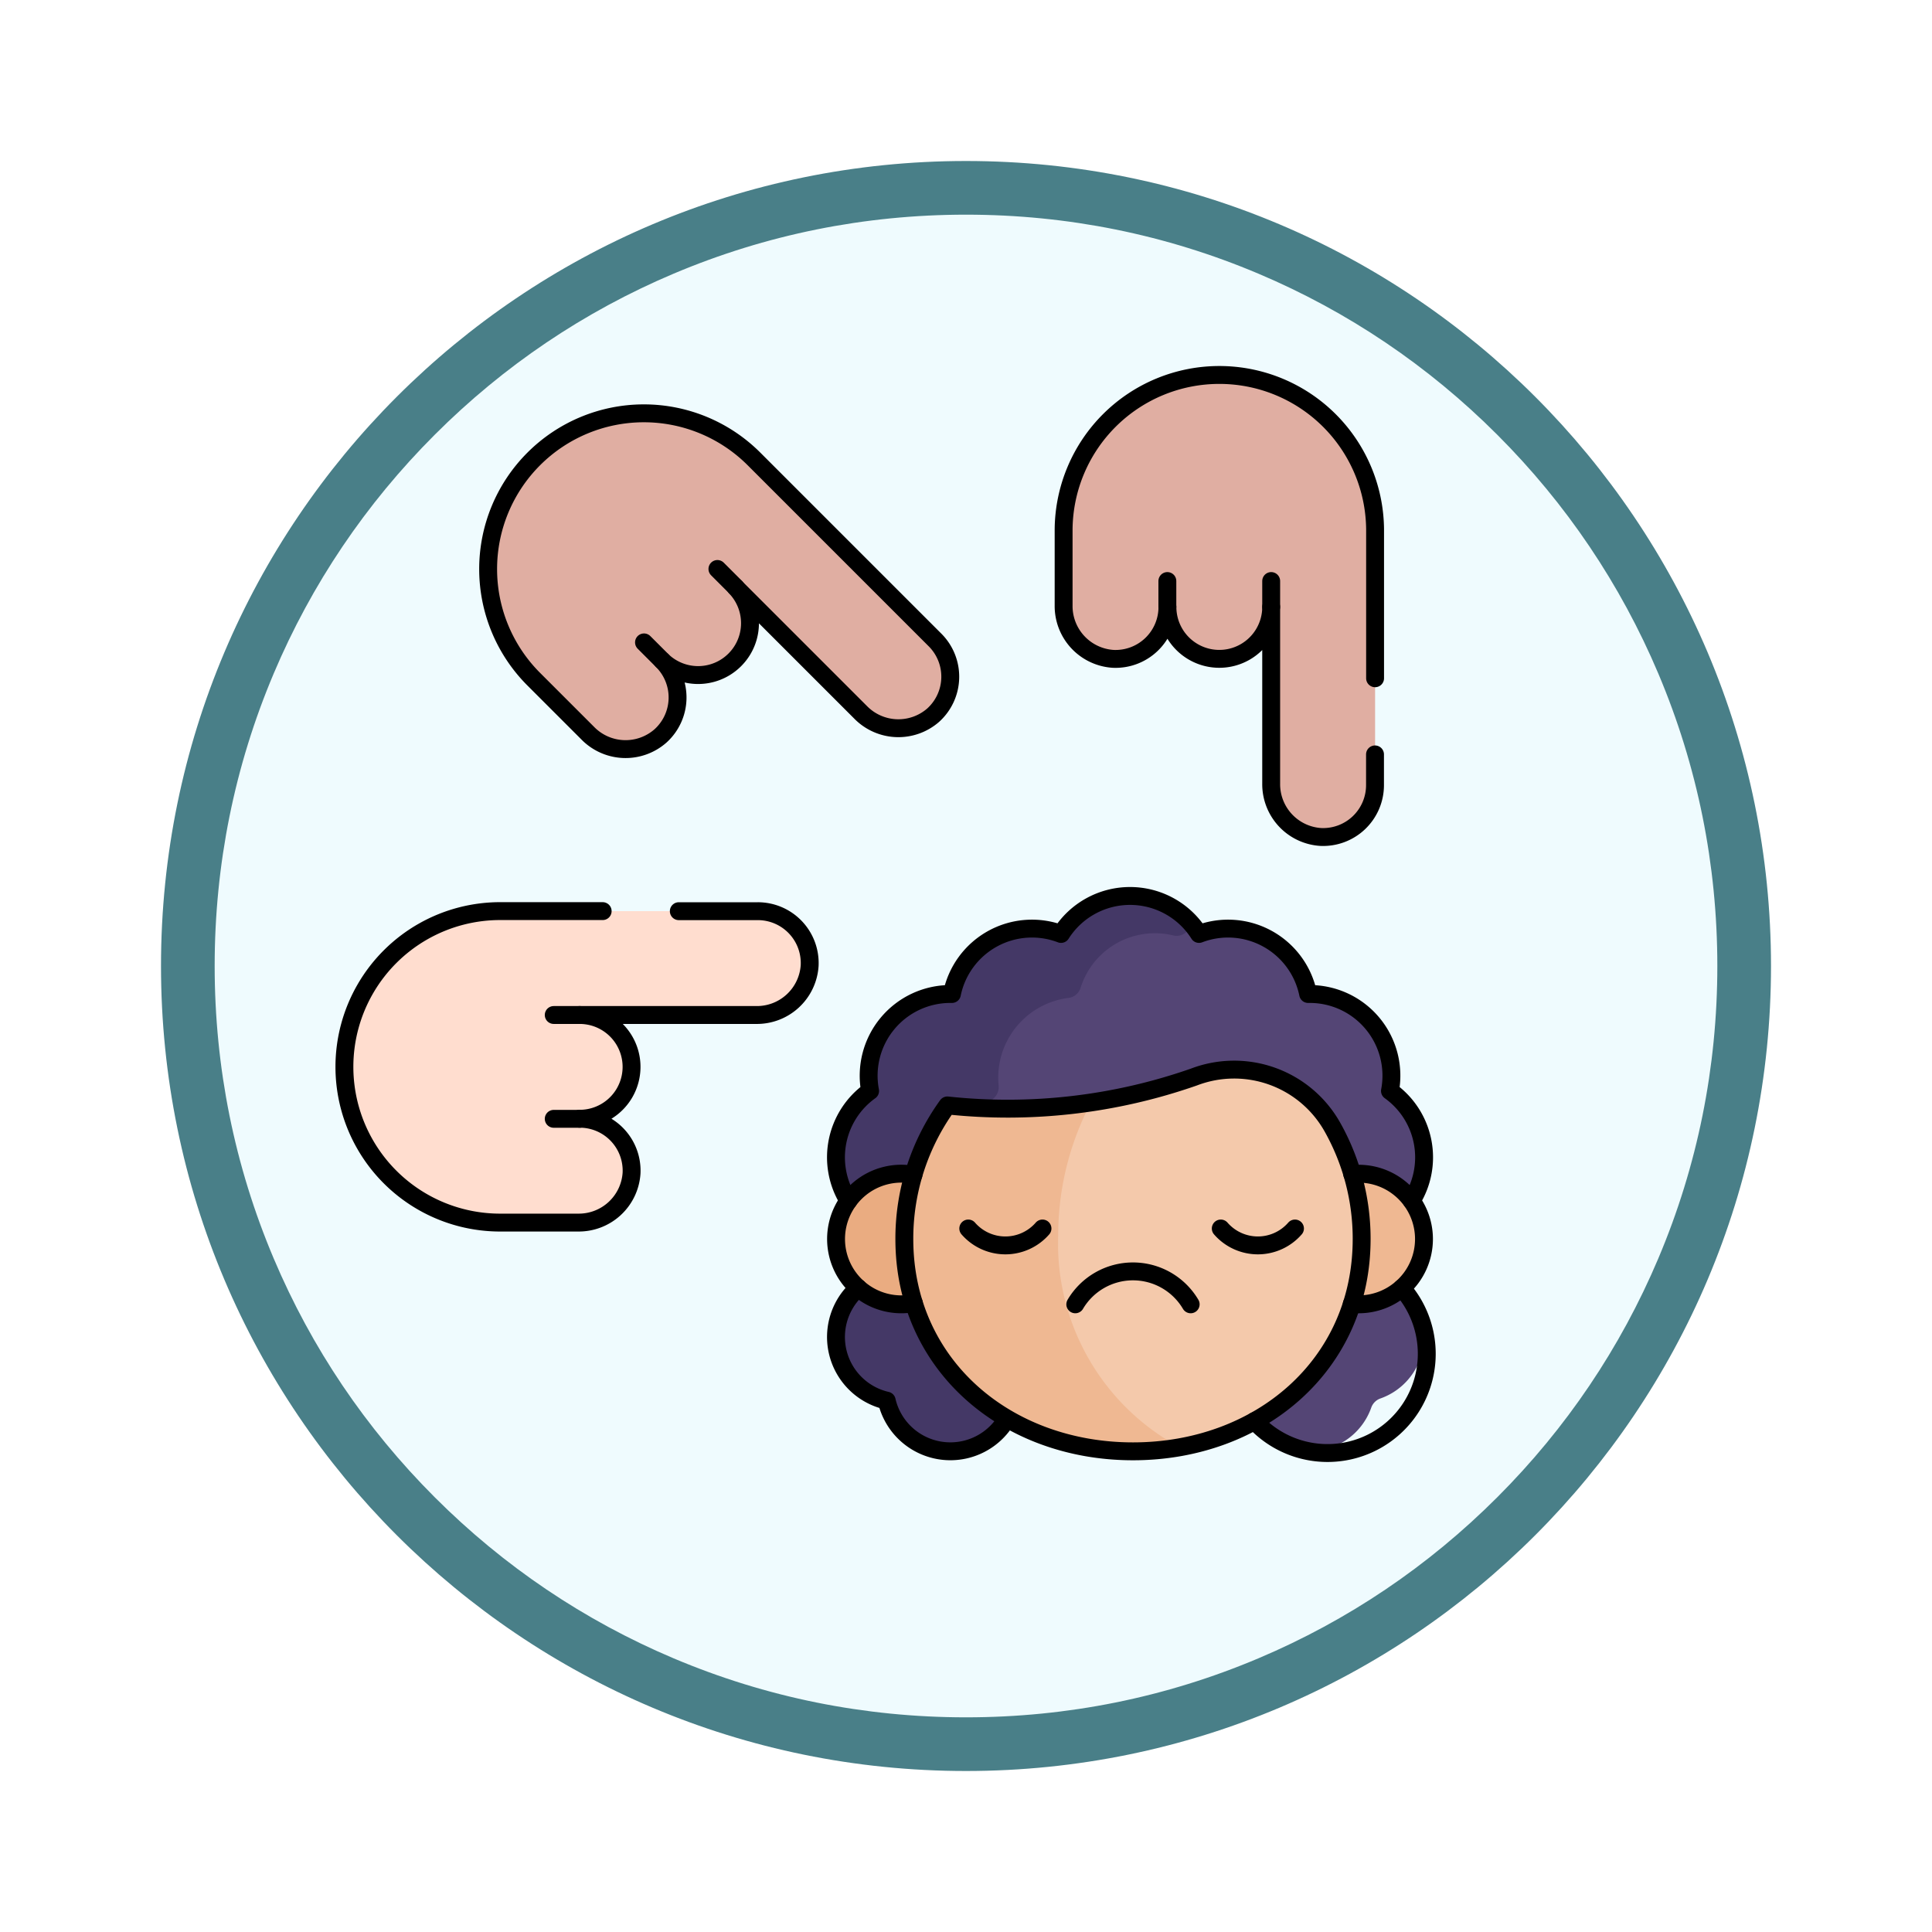 <svg xmlns="http://www.w3.org/2000/svg" xmlns:xlink="http://www.w3.org/1999/xlink" width="108" height="108" viewBox="0 0 108 108">
  <defs>
    <filter id="Trazado_904820" x="0" y="0" width="108" height="108" filterUnits="userSpaceOnUse">
      <feOffset dy="3" input="SourceAlpha"/>
      <feGaussianBlur stdDeviation="3" result="blur"/>
      <feFlood flood-opacity="0.161"/>
      <feComposite operator="in" in2="blur"/>
      <feComposite in="SourceGraphic"/>
    </filter>
  </defs>
  <g id="Grupo_1208643" data-name="Grupo 1208643" transform="translate(-619.477 -5836.996)">
    <g id="Grupo_1208383" data-name="Grupo 1208383" transform="translate(628.477 5842.996)">
      <g id="Grupo_1201662" data-name="Grupo 1201662" transform="translate(0 0)">
        <g id="Grupo_1173585" data-name="Grupo 1173585">
          <g id="Grupo_1173428" data-name="Grupo 1173428">
            <g id="Grupo_1171958" data-name="Grupo 1171958">
              <g id="Grupo_1167341" data-name="Grupo 1167341">
                <g id="Grupo_1166792" data-name="Grupo 1166792">
                  <g transform="matrix(1, 0, 0, 1, -9, -6)" filter="url(#Trazado_904820)">
                    <g id="Trazado_904820-2" data-name="Trazado 904820" transform="translate(9 6)" fill="#effbfe">
                      <path d="M 45 88.5 C 39.127 88.5 33.43 87.35 28.068 85.082 C 22.889 82.891 18.236 79.755 14.241 75.759 C 10.245 71.764 7.109 67.111 4.918 61.932 C 2.65 56.57 1.5 50.873 1.5 45 C 1.5 39.127 2.65 33.43 4.918 28.068 C 7.109 22.889 10.245 18.236 14.241 14.241 C 18.236 10.245 22.889 7.109 28.068 4.918 C 33.43 2.65 39.127 1.5 45 1.5 C 50.873 1.5 56.57 2.65 61.932 4.918 C 67.111 7.109 71.764 10.245 75.759 14.241 C 79.755 18.236 82.891 22.889 85.082 28.068 C 87.35 33.43 88.5 39.127 88.5 45 C 88.5 50.873 87.35 56.57 85.082 61.932 C 82.891 67.111 79.755 71.764 75.759 75.759 C 71.764 79.755 67.111 82.891 61.932 85.082 C 56.57 87.35 50.873 88.5 45 88.5 Z" stroke="none"/>
                      <path d="M 45 3 C 39.329 3 33.829 4.11 28.653 6.299 C 23.652 8.415 19.16 11.443 15.302 15.302 C 11.443 19.16 8.415 23.652 6.299 28.653 C 4.11 33.829 3 39.329 3 45 C 3 50.671 4.11 56.171 6.299 61.347 C 8.415 66.348 11.443 70.84 15.302 74.698 C 19.16 78.557 23.652 81.585 28.653 83.701 C 33.829 85.89 39.329 87 45 87 C 50.671 87 56.171 85.89 61.347 83.701 C 66.348 81.585 70.84 78.557 74.698 74.698 C 78.557 70.84 81.585 66.348 83.701 61.347 C 85.89 56.171 87 50.671 87 45 C 87 39.329 85.89 33.829 83.701 28.653 C 81.585 23.652 78.557 19.16 74.698 15.302 C 70.84 11.443 66.348 8.415 61.347 6.299 C 56.171 4.11 50.671 3 45 3 M 45 -7.62939453125e-06 C 69.853 -7.62939453125e-06 90 20.147 90 45 C 90 69.853 69.853 90 45 90 C 20.147 90 -7.62939453125e-06 69.853 -7.62939453125e-06 45 C -7.62939453125e-06 20.147 20.147 -7.62939453125e-06 45 -7.62939453125e-06 Z" stroke="none" fill="#497f88"/>
                    </g>
                  </g>
                </g>
              </g>
            </g>
          </g>
        </g>
      </g>
    </g>
    <g id="victim_9895754" transform="translate(631.324 5850.395)">
      <g id="Grupo_1208640" data-name="Grupo 1208640" transform="translate(7.499 7.469)">
        <g id="Grupo_1208639" data-name="Grupo 1208639" transform="translate(0)">
          <path id="Trazado_1053230" data-name="Trazado 1053230" d="M426.44,418.785a3.65,3.65,0,0,1-1.2,6.182.837.837,0,0,0-.511.511,3.651,3.651,0,0,1-6.524.743C414.078,421.651,422.312,414.214,426.44,418.785Z" transform="translate(-367.421 -367.659)" fill="#544575"/>
          <path id="Trazado_1053231" data-name="Trazado 1053231" d="M242.963,426.627l-.082.141a3.651,3.651,0,0,1-6.524-.743.838.838,0,0,0-.511-.511,3.65,3.65,0,0,1-1.2-6.182C238.134,415.358,246.435,420.823,242.963,426.627Z" transform="translate(-206.02 -368.205)" fill="#443866"/>
          <path id="Trazado_1053232" data-name="Trazado 1053232" d="M311.039,273.05a4.565,4.565,0,0,0-.87-5.862.835.835,0,0,1-.28-.709,4.568,4.568,0,0,0-4.065-4.957.849.849,0,0,1-.72-.571,4.571,4.571,0,0,0-5.422-2.974.851.851,0,0,1-.861-.3l-.029-.033c-7.56-4.6-26.46,19.676-.123,20.183C305.269,277.43,311.039,275.836,311.039,273.05Z" transform="translate(-251.477 -226.805)" fill="#544575"/>
          <path id="Trazado_1053233" data-name="Trazado 1053233" d="M241.4,265.535a4.611,4.611,0,0,1,.832-5.788.843.843,0,0,0,.267-.7,4.491,4.491,0,0,1,3.892-4.9.813.813,0,0,0,.689-.564,4.353,4.353,0,0,1,5.185-2.93.8.8,0,0,0,.823-.294c.08-.1.163-.194.249-.285a4.568,4.568,0,0,0-7.016.033.851.851,0,0,1-.861.3,4.572,4.572,0,0,0-5.419,2.967.844.844,0,0,1-.72.571,4.584,4.584,0,0,0-4.068,4.96.839.839,0,0,1-.279.713,4.565,4.565,0,0,0-.869,5.861c0,3.722,10.294,5.315,19.109,4.78C246.91,269.856,241.4,268.283,241.4,265.535Z" transform="translate(-206.021 -219.229)" fill="#443866"/>
          <path id="Trazado_1053234" data-name="Trazado 1053234" d="M458.326,380.095a3.652,3.652,0,0,1-4.035,3.63c-3.129-.01-3.106-7.274.023-7.264A3.653,3.653,0,0,1,458.326,380.095Z" transform="translate(-398.069 -331.707)" fill="#efb892"/>
          <path id="Trazado_1053235" data-name="Trazado 1053235" d="M237.736,376.5c3.3-.01,3.327,7.164.022,7.174a3.652,3.652,0,1,1-.022-7.174Z" transform="translate(-206.019 -331.704)" fill="#eaac81"/>
          <path id="Trazado_1053236" data-name="Trazado 1053236" d="M326.941,337.953a12.709,12.709,0,0,0-1.659-6.3,6.3,6.3,0,0,0-7.718-2.75,26.489,26.489,0,0,1-5.754,1.429c-8.823,1.411-6.592,19.266,4.952,19.265h0C322.582,348.569,326.941,344.109,326.941,337.953Z" transform="translate(-270.171 -289.565)" fill="#f4c9ab"/>
          <path id="Trazado_1053237" data-name="Trazado 1053237" d="M273.488,351.126a15.988,15.988,0,0,1,1.83-7.424,34.514,34.514,0,0,1-7.251.223,1.341,1.341,0,0,0-1.238.623,12.739,12.739,0,0,0-1.943,6.777c0,8.165,7.576,13.023,15.386,11.643h0A12.914,12.914,0,0,1,273.488,351.126Z" transform="translate(-233.68 -302.937)" fill="#efb892"/>
          <path id="Trazado_1053238" data-name="Trazado 1053238" d="M349.908,20.527a2.9,2.9,0,0,1-5.8,0,2.9,2.9,0,0,1-3.042,2.9,2.956,2.956,0,0,1-2.761-2.981v-4.27a8.706,8.706,0,1,1,17.411,0V30.487a2.9,2.9,0,0,1-3.042,2.9,2.956,2.956,0,0,1-2.762-2.98V20.527Z" transform="translate(-298.194 -7.469)" fill="#e0aea2"/>
          <path id="Trazado_1053239" data-name="Trazado 1053239" d="M86.891,35.576a2.9,2.9,0,0,1-4.1,4.1,2.9,2.9,0,0,1-.1,4.2,2.957,2.957,0,0,1-4.061-.155l-3.02-3.02A8.706,8.706,0,0,1,87.917,28.393L98.038,38.514a2.9,2.9,0,0,1-.1,4.2,2.955,2.955,0,0,1-4.06-.155Z" transform="translate(-65.107 -23.615)" fill="#e0aea2"/>
          <path id="Trazado_1053240" data-name="Trazado 1053240" d="M20.557,267.045a2.9,2.9,0,0,1,2.9,3.042,2.956,2.956,0,0,1-2.981,2.762h-4.27a8.706,8.706,0,1,1,0-17.411H30.517a2.9,2.9,0,0,1,2.9,3.042,2.955,2.955,0,0,1-2.98,2.761H20.557a2.9,2.9,0,0,1,0,5.8Z" transform="translate(-7.499 -225.374)" fill="#ffddcf"/>
        </g>
      </g>
      <g id="Grupo_1208642" data-name="Grupo 1208642" transform="translate(7.499 7.473)">
        <g id="Grupo_1208641" data-name="Grupo 1208641" transform="translate(0 0)">
          <path id="Trazado_1053241" data-name="Trazado 1053241" d="M355.712,28.8v1.715a2.9,2.9,0,0,1-3.042,2.9,2.956,2.956,0,0,1-2.762-2.98V20.558a2.9,2.9,0,1,1-5.8,0,2.9,2.9,0,0,1-3.042,2.9,2.956,2.956,0,0,1-2.761-2.981v-4.27a8.706,8.706,0,0,1,17.411-.011v8.347" transform="translate(-298.194 -7.5)" fill="none" stroke="#000" stroke-linecap="round" stroke-linejoin="round" stroke-miterlimit="10" stroke-width="1"/>
          <line id="XMLID_380_" y1="1.451" transform="translate(51.714 11.608)" fill="none" stroke="#000" stroke-linecap="round" stroke-linejoin="round" stroke-miterlimit="10" stroke-width="1"/>
          <line id="XMLID_379_" y1="1.451" transform="translate(45.91 11.608)" fill="none" stroke="#000" stroke-linecap="round" stroke-linejoin="round" stroke-miterlimit="10" stroke-width="1"/>
          <path id="XMLID_378_" d="M82.688,43.913a2.9,2.9,0,0,0,.1-4.2,2.9,2.9,0,0,0,4.1-4.1l6.984,6.984a2.956,2.956,0,0,0,4.06.155,2.9,2.9,0,0,0,.1-4.2l-10.12-10.12a8.706,8.706,0,0,0-12.312,0h0a8.706,8.706,0,0,0,0,12.312l3.02,3.02A2.956,2.956,0,0,0,82.688,43.913Z" transform="translate(-65.109 -23.649)" fill="none" stroke="#000" stroke-linecap="round" stroke-linejoin="round" stroke-miterlimit="10" stroke-width="1"/>
          <line id="XMLID_377_" x1="1.026" y1="1.026" transform="translate(20.758 10.934)" fill="none" stroke="#000" stroke-linecap="round" stroke-linejoin="round" stroke-miterlimit="10" stroke-width="1"/>
          <line id="XMLID_376_" x1="1.026" y1="1.026" transform="translate(16.654 15.038)" fill="none" stroke="#000" stroke-linecap="round" stroke-linejoin="round" stroke-miterlimit="10" stroke-width="1"/>
          <path id="Trazado_1053242" data-name="Trazado 1053242" d="M26.1,255.468h4.414a2.9,2.9,0,0,1,2.9,3.042,2.955,2.955,0,0,1-2.98,2.761H20.558a2.9,2.9,0,1,1,0,5.8,2.9,2.9,0,0,1,2.9,3.042,2.956,2.956,0,0,1-2.98,2.762H16.206a8.706,8.706,0,1,1,0-17.411h5.637" transform="translate(-7.5 -225.404)" fill="none" stroke="#000" stroke-linecap="round" stroke-linejoin="round" stroke-miterlimit="10" stroke-width="1"/>
          <line id="XMLID_375_" x1="1.451" transform="translate(11.608 35.867)" fill="none" stroke="#000" stroke-linecap="round" stroke-linejoin="round" stroke-miterlimit="10" stroke-width="1"/>
          <line id="XMLID_374_" x1="1.451" transform="translate(11.608 41.671)" fill="none" stroke="#000" stroke-linecap="round" stroke-linejoin="round" stroke-miterlimit="10" stroke-width="1"/>
          <path id="XMLID_372_" d="M350.165,423.388a3.746,3.746,0,0,0-6.45,0" transform="translate(-302.952 -371.348)" fill="none" stroke="#000" stroke-linecap="round" stroke-linejoin="round" stroke-miterlimit="10" stroke-width="1"/>
          <path id="XMLID_370_" d="M294.4,401.771a2.749,2.749,0,0,0,4.148,0" transform="translate(-259.619 -353.969)" fill="none" stroke="#000" stroke-linecap="round" stroke-linejoin="round" stroke-miterlimit="10" stroke-width="1"/>
          <path id="XMLID_368_" d="M414.943,401.771a2.749,2.749,0,0,1-4.148,0" transform="translate(-361.899 -353.969)" fill="none" stroke="#000" stroke-linecap="round" stroke-linejoin="round" stroke-miterlimit="10" stroke-width="1"/>
          <path id="XMLID_367_" d="M471.238,376.5a3.651,3.651,0,1,1-.023,7.264" transform="translate(-414.994 -331.743)" fill="none" stroke="#000" stroke-linecap="round" stroke-linejoin="round" stroke-miterlimit="10" stroke-width="1"/>
          <path id="XMLID_366_" d="M237.736,376.54a3.652,3.652,0,1,0,.022,7.174" transform="translate(-206.019 -331.74)" fill="none" stroke="#000" stroke-linecap="round" stroke-linejoin="round" stroke-miterlimit="10" stroke-width="1"/>
          <path id="XMLID_365_" d="M288.793,331.68a6.3,6.3,0,0,0-7.718-2.75,31.519,31.519,0,0,1-13.778,1.586,12.723,12.723,0,0,0-2.407,7.467c0,7.059,5.723,11.869,12.782,11.869s12.782-4.81,12.782-11.869A12.721,12.721,0,0,0,288.793,331.68Z" transform="translate(-233.683 -289.594)" fill="none" stroke="#000" stroke-linecap="round" stroke-linejoin="round" stroke-miterlimit="10" stroke-width="1"/>
          <path id="XMLID_363_" d="M234.1,265.5a4.564,4.564,0,0,1,1.212-6.133,4.566,4.566,0,0,1,4.483-5.419l.091,0a4.568,4.568,0,0,1,6.1-3.357,4.564,4.564,0,0,1,7.713,0,4.568,4.568,0,0,1,6.1,3.357l.091,0a4.565,4.565,0,0,1,4.483,5.419,4.564,4.564,0,0,1,1.212,6.133" transform="translate(-206.019 -219.255)" fill="none" stroke="#000" stroke-linecap="round" stroke-linejoin="round" stroke-miterlimit="10" stroke-width="1"/>
          <path id="XMLID_361_" d="M434.609,429.2a5.548,5.548,0,0,1-8.234,7.437" transform="translate(-375.59 -378.07)" fill="none" stroke="#000" stroke-linecap="round" stroke-linejoin="round" stroke-miterlimit="10" stroke-width="1"/>
          <path id="XMLID_359_" d="M242.881,436.634a3.651,3.651,0,0,1-6.639-1.139,3.65,3.65,0,0,1-1.595-6.3" transform="translate(-206.02 -378.07)" fill="none" stroke="#000" stroke-linecap="round" stroke-linejoin="round" stroke-miterlimit="10" stroke-width="1"/>
        </g>
      </g>
    </g>
  </g>
</svg>
